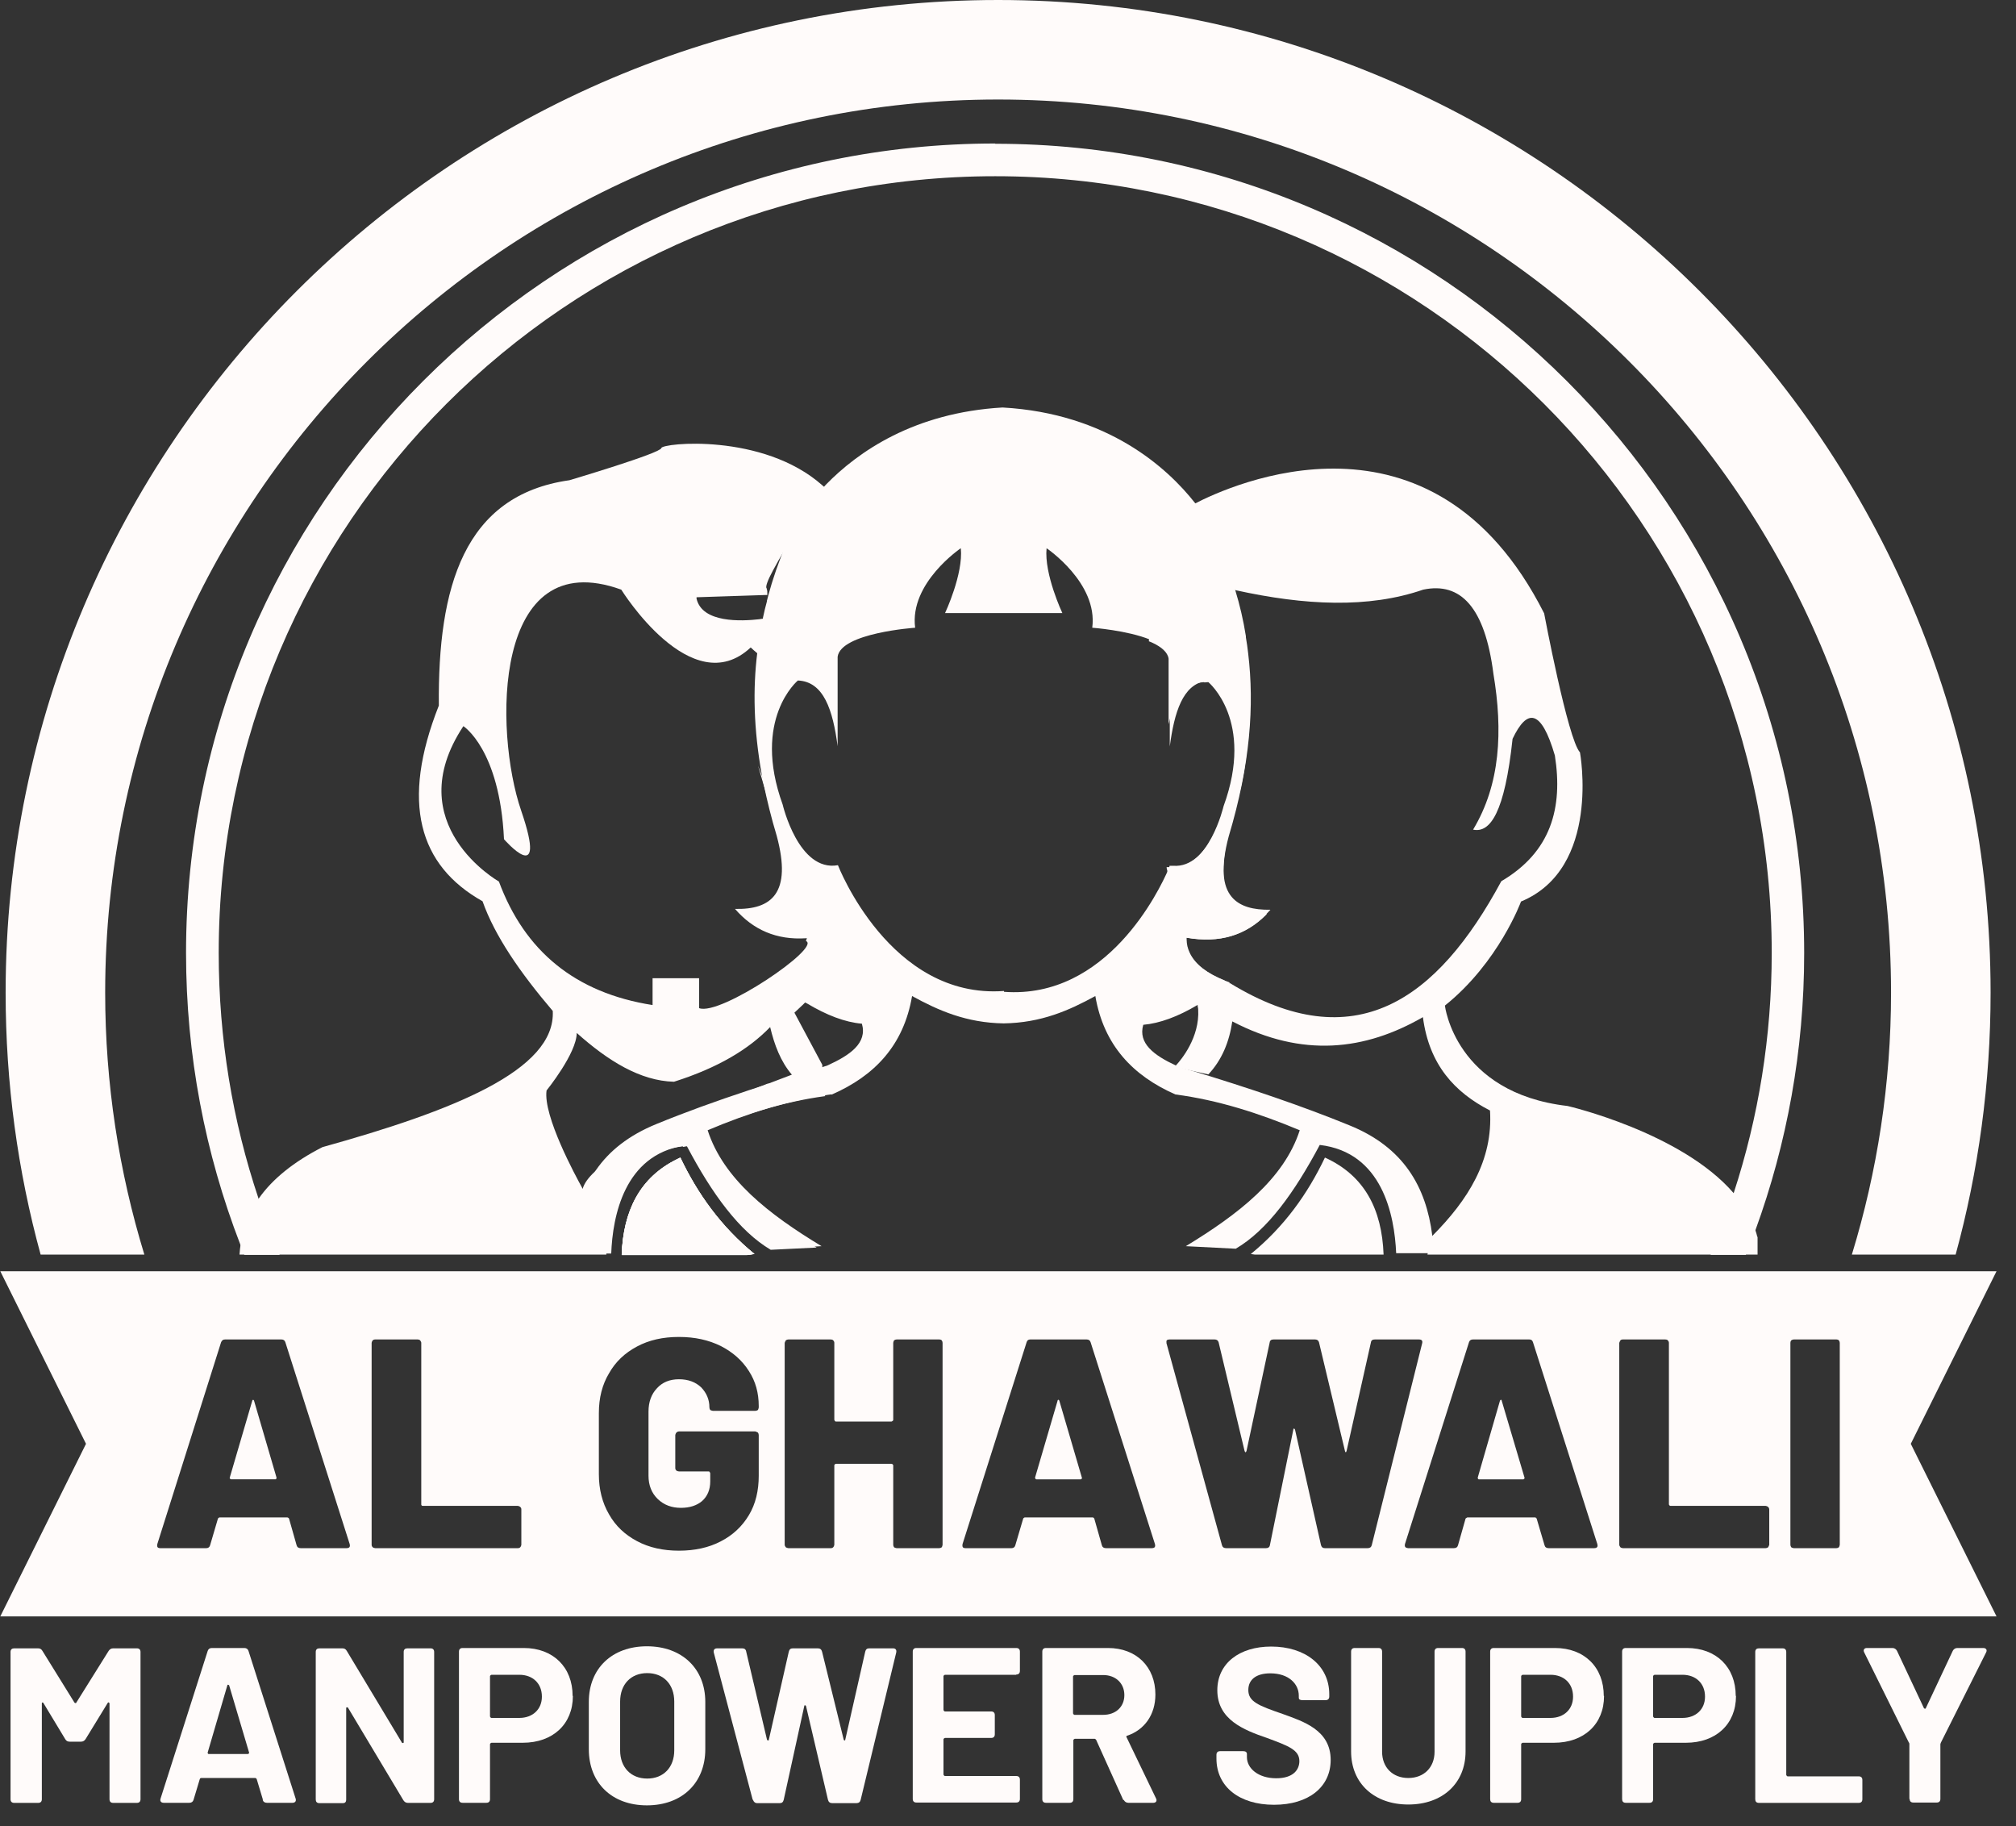 <svg width="53" height="48" viewBox="0 0 53 48" fill="none" xmlns="http://www.w3.org/2000/svg">
<rect x="0" y="0" width="53" height="48" fill="#333333" stroke="none"/>
<g clip-path="url(#clip0_45_86)">
<path d="M46.199 32.511C46.184 32.451 46.169 32.392 46.147 32.333C46.029 31.977 45.828 31.651 45.577 31.362C44.198 29.761 41.211 29.071 41.211 29.071C38.253 28.73 37.986 26.432 37.986 26.432C39.402 25.298 39.987 23.697 39.987 23.697C42.1 22.823 41.537 19.776 41.537 19.776C41.218 19.435 40.595 16.122 40.595 16.122C37.653 10.303 32.323 12.764 31.411 13.238C31.382 13.253 31.352 13.268 31.337 13.283C31.3 13.305 31.278 13.32 31.278 13.32C30.64 14.298 30.322 15.536 30.203 16.856C30.24 16.87 30.277 16.885 30.307 16.9C30.529 17.004 30.7 17.145 30.722 17.315V19.035C30.87 18.405 31.137 17.953 31.656 17.93C31.656 17.93 31.656 17.93 31.663 17.938C31.693 17.938 31.73 17.93 31.767 17.93C31.767 17.93 32.99 18.938 32.167 21.192C32.167 21.192 31.774 22.867 30.811 22.793C30.781 22.793 30.752 22.793 30.715 22.793C30.715 22.793 30.685 22.793 30.67 22.793C30.67 22.823 30.677 22.845 30.685 22.874C30.818 23.549 30.959 24.172 31.085 24.698C31.115 24.817 31.145 24.935 31.167 25.054C31.308 25.647 31.426 26.099 31.478 26.358C31.478 26.381 31.478 26.403 31.485 26.418C31.485 26.462 31.5 26.499 31.5 26.529C31.545 27.27 31.048 27.863 30.915 28.004C30.892 28.026 30.885 28.041 30.885 28.041L31.33 28.145L31.767 28.241C32.123 27.863 32.316 27.389 32.397 26.848C34.243 27.811 35.888 27.611 37.408 26.736C37.571 27.989 38.246 28.715 39.172 29.19C39.254 30.502 38.594 31.54 37.66 32.481L37.638 32.503L37.578 32.748L37.527 32.978H46.206C46.206 32.696 46.206 32.511 46.206 32.511M32.316 25.847C32.271 25.817 32.227 25.795 32.182 25.765C31.745 25.587 31.426 25.358 31.278 25.046C31.226 24.935 31.196 24.824 31.196 24.691C31.196 24.676 31.196 24.661 31.196 24.646C32.078 24.802 32.76 24.579 33.294 24.038C33.294 24.038 33.301 24.031 33.309 24.023C33.264 24.023 33.227 24.031 33.19 24.038C32.76 24.068 32.449 23.927 32.286 23.586C32.101 23.193 32.115 22.519 32.39 21.488C32.864 20.176 32.909 18.724 32.716 17.182C32.694 17.041 32.679 16.9 32.657 16.759C32.657 16.752 32.657 16.737 32.657 16.73C32.597 16.322 32.516 15.914 32.427 15.499C32.449 15.499 32.471 15.507 32.486 15.514C34.302 15.914 35.977 15.996 37.415 15.499C38.401 15.291 39.039 15.966 39.261 17.708C39.513 19.213 39.446 20.614 38.727 21.807C39.18 21.903 39.558 21.355 39.765 19.42C40.143 18.627 40.514 18.62 40.877 19.858C41.092 21.229 40.781 22.393 39.469 23.163C37.786 26.284 35.614 27.848 32.331 25.839" fill="#FFFBFA"/>
<path d="M19.98 19.235C20.017 18.723 20.062 18.056 20.099 17.426L19.98 19.235ZM21.618 28.07V28.041V27.989L20.885 26.618L21.107 26.41L21.151 26.366L22.048 25.521L21.255 23.616L20.032 20.391L19.928 20.124L20.084 20.658L20.714 22.845V23.986L21.277 24.468L21.203 24.69L21.188 24.735C21.604 24.898 18.935 26.714 18.379 26.499V25.713H17.156V26.418C15.118 26.099 13.791 24.994 13.116 23.171C13.116 23.171 10.47 21.674 12.182 19.087C12.182 19.087 13.139 19.694 13.25 22.059C13.25 22.059 14.421 23.408 13.702 21.31C12.983 19.22 12.946 14.276 16.333 15.499C16.333 15.499 18.179 18.479 19.736 17.018L19.817 17.093L19.921 17.182L20.121 17.367C20.143 16.959 20.166 16.566 20.173 16.248C20.173 16.248 20.136 16.248 20.069 16.262C20.04 16.262 20.002 16.27 19.958 16.277C19.498 16.329 18.461 16.381 18.312 15.736V15.699L20.114 15.64H20.173C20.173 15.566 20.173 15.514 20.158 15.484C20.158 15.469 20.158 15.462 20.151 15.462C20.121 15.417 20.188 15.239 20.321 14.995C20.41 14.832 20.514 14.639 20.64 14.439C21.048 13.764 21.567 12.979 21.663 12.831C21.67 12.816 21.678 12.808 21.678 12.808C21.655 12.793 21.641 12.771 21.618 12.756C20.054 11.37 17.401 11.645 17.386 11.778C17.371 11.911 14.969 12.623 14.969 12.623C12.19 13.016 11.508 15.44 11.537 18.546C10.529 21.095 11.011 22.748 12.686 23.69C13.005 24.594 13.672 25.565 14.532 26.573C14.614 28.137 11.886 29.204 8.476 30.153C7.72 30.539 7.164 30.991 6.808 31.495C6.549 31.866 6.393 32.266 6.327 32.696C6.312 32.785 6.304 32.881 6.297 32.977H15.94C15.977 31.969 16.296 30.324 17.949 30.131C17.949 30.131 17.949 30.139 17.957 30.146C17.994 30.146 18.023 30.131 18.06 30.131C18.713 31.369 19.432 32.362 20.262 32.851L21.47 32.792C20.084 31.954 18.891 31.028 18.468 29.746C19.513 29.301 20.588 28.96 21.692 28.812L21.626 28.07H21.618ZM20.195 28.478C20.04 28.537 19.862 28.611 19.662 28.686C18.394 29.197 16.43 30.064 15.644 30.791C15.466 30.954 15.355 31.11 15.318 31.25C15.318 31.25 15.31 31.235 15.296 31.206C15.14 30.924 14.273 29.331 14.369 28.663C14.369 28.663 15.162 27.685 15.162 27.151C15.985 27.885 16.83 28.411 17.719 28.434C18.868 28.07 19.684 27.581 20.247 26.996C20.358 27.463 20.521 27.9 20.818 28.248C20.818 28.248 20.581 28.337 20.195 28.485M17.801 30.487C16.823 30.969 16.393 31.843 16.348 32.992H19.624C19.624 32.992 19.699 32.985 19.736 32.977C18.868 32.266 18.261 31.421 17.808 30.487M20.166 15.684V15.847V16.262C20.166 16.099 20.166 15.959 20.166 15.84C20.166 15.788 20.166 15.736 20.166 15.692" fill="#FFFBFA"/>
<path d="M19.835 32.962C19.835 32.962 19.768 32.969 19.731 32.977H16.344C16.388 31.828 16.818 30.953 17.797 30.471C17.826 30.456 17.856 30.442 17.886 30.427C18.338 31.376 18.953 32.243 19.835 32.962Z" fill="#FFFBFA"/>
<path d="M19.835 32.962C19.835 32.962 19.768 32.969 19.731 32.977H16.344C16.388 31.828 16.818 30.953 17.797 30.471C17.826 30.456 17.856 30.442 17.886 30.427C18.338 31.376 18.953 32.243 19.835 32.962Z" fill="#FFFBFA"/>
<path d="M37.684 32.748C37.684 32.66 37.669 32.563 37.654 32.474C37.491 31.199 36.905 30.154 35.467 29.576C34.252 29.079 32.858 28.605 31.316 28.138C31.205 28.108 31.094 28.071 30.983 28.042C30.953 28.027 30.931 28.02 30.909 28.005C30.338 27.738 29.915 27.426 30.056 26.937C30.486 26.9 30.968 26.722 31.479 26.418C31.509 26.396 31.546 26.374 31.576 26.359C31.813 26.218 32.05 26.048 32.302 25.848C32.31 25.848 32.324 25.833 32.332 25.825C32.28 25.803 32.228 25.788 32.169 25.766C31.731 25.588 31.413 25.358 31.265 25.047C31.213 24.943 31.183 24.825 31.183 24.691C31.183 24.676 31.183 24.662 31.183 24.647C32.065 24.802 32.747 24.58 33.281 24.039C33.281 24.039 33.288 24.032 33.295 24.024C33.333 23.987 33.362 23.95 33.399 23.913C32.955 23.92 32.599 23.831 32.384 23.579C32.139 23.29 32.087 22.794 32.302 21.986C32.873 20.088 32.977 18.532 32.814 17.175C32.799 17.027 32.777 16.893 32.754 16.753C32.754 16.745 32.754 16.73 32.754 16.723C32.688 16.3 32.591 15.893 32.473 15.507C32.317 14.974 32.124 14.462 31.909 13.965C31.909 13.965 31.768 13.676 31.45 13.261C31.442 13.246 31.427 13.232 31.413 13.217C30.694 12.305 29.13 10.867 26.357 10.711C24.03 10.845 22.555 11.875 21.71 12.742C21.688 12.765 21.665 12.794 21.643 12.817C21.058 13.439 20.805 13.958 20.805 13.958C20.739 14.114 20.672 14.269 20.613 14.425C20.539 14.61 20.472 14.796 20.405 14.981C20.353 15.144 20.294 15.307 20.25 15.47C20.235 15.522 20.22 15.574 20.205 15.626C20.19 15.685 20.175 15.737 20.161 15.796C20.161 15.796 20.161 15.804 20.161 15.811C20.123 15.952 20.087 16.093 20.057 16.241C20.057 16.241 20.057 16.248 20.057 16.256C19.997 16.515 19.953 16.79 19.916 17.064C19.916 17.093 19.916 17.123 19.909 17.153C19.79 18.109 19.812 19.162 20.027 20.362C20.042 20.451 20.057 20.533 20.079 20.622C20.168 21.052 20.279 21.504 20.42 21.971C20.828 23.483 20.279 23.913 19.323 23.891C19.797 24.439 20.413 24.713 21.191 24.662C21.228 24.662 21.265 24.662 21.302 24.654C21.376 24.654 21.45 24.632 21.532 24.625C21.532 25.18 21.087 25.551 20.383 25.803C20.642 26.011 20.902 26.189 21.146 26.337C21.169 26.352 21.191 26.366 21.213 26.374C21.732 26.685 22.214 26.87 22.659 26.908C22.807 27.419 22.347 27.738 21.739 28.012C21.702 28.02 21.673 28.034 21.643 28.042C21.191 28.175 20.754 28.316 20.331 28.449C20.116 28.516 19.901 28.59 19.686 28.657C18.811 28.946 17.996 29.242 17.255 29.546C16.529 29.843 16.017 30.251 15.669 30.755C15.58 30.888 15.498 31.029 15.431 31.17C15.18 31.696 15.061 32.296 15.031 32.949H16.069C16.106 31.963 16.417 30.362 17.974 30.117C18.011 30.117 18.041 30.102 18.078 30.102C18.737 31.34 19.449 32.333 20.279 32.823C20.279 32.823 20.279 32.823 20.287 32.823L21.599 32.756C20.212 31.918 19.019 30.992 18.604 29.709C19.649 29.265 20.724 28.924 21.828 28.768C21.843 28.768 21.858 28.768 21.873 28.768C22.985 28.279 23.756 27.486 23.978 26.181C24.667 26.559 25.401 26.885 26.387 26.9C27.373 26.885 28.107 26.559 28.796 26.181C29.018 27.478 29.789 28.279 30.901 28.768C32.028 28.916 33.11 29.265 34.17 29.709C33.755 30.992 32.554 31.918 31.175 32.756L32.487 32.823C33.325 32.333 34.037 31.333 34.696 30.095C36.342 30.288 36.661 31.941 36.705 32.941H37.743C37.743 32.86 37.736 32.786 37.728 32.712M26.395 26.048C23.392 26.27 22.029 22.742 22.029 22.742C20.991 22.927 20.576 21.148 20.576 21.148C19.76 18.895 20.976 17.887 20.976 17.887C21.658 17.916 21.895 18.665 22.021 19.614V17.264C22.103 16.634 24.059 16.5 24.059 16.5C23.904 15.322 25.26 14.41 25.26 14.41C25.327 15.092 24.845 16.115 24.845 16.115H27.929C27.929 16.115 27.447 15.092 27.514 14.41C27.514 14.41 28.87 15.322 28.715 16.5C28.715 16.5 29.634 16.567 30.234 16.812C30.271 16.827 30.308 16.841 30.338 16.856C30.56 16.96 30.731 17.101 30.753 17.271V19.621C30.872 18.724 31.094 17.998 31.694 17.901C31.724 17.901 31.761 17.894 31.798 17.894C31.798 17.894 33.021 18.902 32.198 21.155C32.198 21.155 31.805 22.831 30.842 22.757C30.827 22.757 30.82 22.757 30.805 22.757C30.783 22.757 30.768 22.757 30.746 22.757C30.746 22.757 30.746 22.757 30.746 22.771C30.746 22.771 30.731 22.808 30.716 22.853C30.479 23.401 29.107 26.27 26.395 26.07" fill="#FFFBFA"/>
<path d="M19.835 32.962C19.835 32.962 19.768 32.969 19.731 32.977H16.344C16.388 31.828 16.818 30.953 17.797 30.471C17.826 30.456 17.856 30.442 17.886 30.427C18.338 31.376 18.953 32.243 19.835 32.962Z" fill="#FFFBFA"/>
<path d="M36.374 32.977H32.987C32.987 32.977 32.92 32.969 32.883 32.962C33.765 32.243 34.38 31.376 34.832 30.427C35.877 30.901 36.33 31.791 36.374 32.977Z" fill="#FFFBFA"/>
<path d="M26.24 -0C11.853 -0 0.148 11.704 0.148 26.091C0.148 28.478 0.467 30.783 1.068 32.977H3.795C3.128 30.798 2.765 28.485 2.765 26.091C2.765 13.149 13.298 2.616 26.24 2.616C39.182 2.616 49.715 13.149 49.715 26.091C49.715 28.485 49.352 30.798 48.685 32.977H51.413C52.013 30.783 52.332 28.471 52.332 26.091C52.332 11.704 40.628 -0 26.24 -0Z" fill="#FFFBFA"/>
<path d="M7.27 38.84C7.27 38.84 7.27 38.884 7.241 38.884H6.07C6.07 38.884 6.033 38.869 6.04 38.84L6.633 36.816C6.633 36.816 6.64 36.794 6.655 36.794C6.663 36.794 6.67 36.801 6.678 36.816L7.27 38.84Z" fill="#FFFBFA"/>
<path d="M28.442 38.84L27.849 36.817C27.849 36.817 27.834 36.787 27.827 36.795C27.812 36.795 27.804 36.802 27.804 36.817L27.211 38.84C27.211 38.84 27.219 38.885 27.248 38.885H28.412C28.412 38.885 28.457 38.87 28.442 38.84ZM28.442 38.84L27.849 36.817C27.849 36.817 27.834 36.787 27.827 36.795C27.812 36.795 27.804 36.802 27.804 36.817L27.211 38.84C27.211 38.84 27.219 38.885 27.248 38.885H28.412C28.412 38.885 28.457 38.87 28.442 38.84ZM28.442 38.84L27.849 36.817C27.849 36.817 27.834 36.787 27.827 36.795C27.812 36.795 27.804 36.802 27.804 36.817L27.211 38.84C27.211 38.84 27.219 38.885 27.248 38.885H28.412C28.412 38.885 28.457 38.87 28.442 38.84ZM39.479 36.817C39.479 36.817 39.479 36.787 39.457 36.795C39.449 36.795 39.442 36.802 39.434 36.817L38.849 38.84C38.849 38.84 38.849 38.885 38.879 38.885H40.05C40.05 38.885 40.087 38.87 40.079 38.84L39.479 36.817ZM39.479 36.817C39.479 36.817 39.479 36.787 39.457 36.795C39.449 36.795 39.442 36.802 39.434 36.817L38.849 38.84C38.849 38.84 38.849 38.885 38.879 38.885H40.05C40.05 38.885 40.087 38.87 40.079 38.84L39.479 36.817ZM28.442 38.84L27.849 36.817C27.849 36.817 27.834 36.787 27.827 36.795C27.812 36.795 27.804 36.802 27.804 36.817L27.211 38.84C27.211 38.84 27.219 38.885 27.248 38.885H28.412C28.412 38.885 28.457 38.87 28.442 38.84ZM52.488 33.415H0.008L2.261 37.951L0.008 42.487H52.488L50.234 37.951L52.488 33.415ZM9.11 40.694H7.909C7.85 40.694 7.813 40.671 7.798 40.619L7.598 39.915C7.598 39.915 7.576 39.886 7.554 39.886H5.767C5.767 39.886 5.738 39.9 5.73 39.915L5.523 40.619C5.508 40.671 5.471 40.694 5.419 40.694H4.218C4.181 40.694 4.159 40.686 4.144 40.671C4.129 40.649 4.129 40.619 4.137 40.582L5.812 35.282C5.834 35.231 5.864 35.208 5.916 35.208H7.398C7.45 35.208 7.487 35.231 7.502 35.282L9.192 40.582C9.192 40.582 9.199 40.612 9.199 40.627C9.199 40.671 9.17 40.694 9.11 40.694ZM13.706 40.605C13.706 40.605 13.699 40.649 13.676 40.671C13.662 40.686 13.639 40.694 13.61 40.694H9.866C9.866 40.694 9.814 40.686 9.8 40.671C9.777 40.649 9.77 40.627 9.77 40.605V35.297C9.77 35.297 9.777 35.253 9.8 35.231C9.814 35.216 9.837 35.208 9.866 35.208H10.978C10.978 35.208 11.023 35.208 11.045 35.231C11.06 35.253 11.075 35.275 11.075 35.297V39.545C11.075 39.545 11.075 39.582 11.112 39.582H13.61C13.61 39.582 13.662 39.589 13.676 39.611C13.699 39.626 13.706 39.648 13.706 39.678V40.605ZM19.947 36.995C19.947 36.995 19.94 37.039 19.925 37.062C19.903 37.076 19.881 37.084 19.858 37.084H18.739C18.739 37.084 18.695 37.076 18.672 37.062C18.657 37.039 18.65 37.017 18.65 36.995C18.65 36.787 18.576 36.617 18.435 36.468C18.287 36.328 18.094 36.254 17.849 36.254C17.605 36.254 17.412 36.335 17.271 36.491C17.123 36.646 17.049 36.854 17.049 37.106V38.789C17.049 39.041 17.131 39.248 17.294 39.404C17.457 39.559 17.657 39.634 17.901 39.634C18.131 39.634 18.317 39.574 18.457 39.456C18.598 39.33 18.672 39.159 18.672 38.937V38.722C18.672 38.722 18.657 38.677 18.635 38.677H17.849C17.849 38.677 17.798 38.67 17.783 38.655C17.761 38.633 17.753 38.611 17.753 38.588V37.721C17.753 37.721 17.761 37.677 17.783 37.654C17.798 37.64 17.82 37.625 17.849 37.625H19.858C19.858 37.625 19.903 37.64 19.925 37.654C19.94 37.677 19.947 37.699 19.947 37.721V38.789C19.947 39.181 19.866 39.53 19.688 39.826C19.51 40.123 19.265 40.353 18.947 40.516C18.635 40.679 18.265 40.76 17.849 40.76C17.434 40.76 17.064 40.679 16.745 40.508C16.426 40.338 16.182 40.108 16.011 39.804C15.833 39.5 15.744 39.144 15.744 38.752V37.143C15.744 36.743 15.833 36.394 16.011 36.098C16.182 35.794 16.426 35.564 16.745 35.394C17.064 35.223 17.427 35.142 17.849 35.142C18.272 35.142 18.628 35.223 18.947 35.379C19.265 35.542 19.51 35.757 19.688 36.038C19.866 36.313 19.947 36.617 19.947 36.958V36.995ZM24.78 40.605C24.78 40.605 24.773 40.649 24.758 40.671C24.736 40.686 24.713 40.694 24.691 40.694H23.572C23.572 40.694 23.527 40.686 23.505 40.671C23.49 40.649 23.483 40.627 23.483 40.605V38.514C23.483 38.514 23.468 38.477 23.439 38.477H21.971C21.971 38.477 21.934 38.492 21.934 38.514V40.605C21.934 40.605 21.926 40.649 21.904 40.671C21.889 40.686 21.867 40.694 21.837 40.694H20.726C20.726 40.694 20.681 40.686 20.659 40.671C20.644 40.649 20.629 40.627 20.629 40.605V35.297C20.629 35.297 20.644 35.253 20.659 35.231C20.681 35.216 20.703 35.208 20.726 35.208H21.837C21.837 35.208 21.889 35.208 21.904 35.231C21.926 35.253 21.934 35.275 21.934 35.297V37.321C21.934 37.321 21.949 37.365 21.971 37.365H23.439C23.439 37.365 23.483 37.35 23.483 37.321V35.297C23.483 35.297 23.49 35.253 23.505 35.231C23.527 35.216 23.55 35.208 23.572 35.208H24.691C24.691 35.208 24.736 35.208 24.758 35.231C24.773 35.253 24.78 35.275 24.78 35.297V40.605ZM30.28 40.694H29.079C29.02 40.694 28.983 40.671 28.968 40.619L28.768 39.915C28.768 39.915 28.746 39.886 28.731 39.886H26.937C26.937 39.886 26.907 39.9 26.9 39.915L26.692 40.619C26.678 40.671 26.641 40.694 26.589 40.694H25.388C25.351 40.694 25.329 40.686 25.314 40.671C25.299 40.649 25.299 40.619 25.306 40.582L26.989 35.282C27.004 35.231 27.034 35.208 27.085 35.208H28.568C28.62 35.208 28.657 35.231 28.672 35.282L30.362 40.582C30.362 40.582 30.369 40.612 30.369 40.627C30.369 40.671 30.34 40.694 30.28 40.694ZM35.951 40.694H34.831C34.772 40.694 34.742 40.664 34.728 40.612L34.046 37.58C34.046 37.58 34.031 37.551 34.023 37.551C34.009 37.551 34.001 37.558 34.001 37.58L33.386 40.612C33.379 40.664 33.342 40.694 33.282 40.694H32.237C32.178 40.694 32.141 40.671 32.126 40.619L30.666 35.305V35.275C30.658 35.231 30.688 35.208 30.747 35.208H31.933C31.985 35.208 32.022 35.231 32.037 35.282L32.719 38.136C32.719 38.136 32.734 38.173 32.741 38.173C32.756 38.173 32.763 38.158 32.771 38.136L33.379 35.29C33.386 35.231 33.423 35.208 33.482 35.208H34.572C34.624 35.208 34.661 35.231 34.676 35.282L35.358 38.136C35.358 38.136 35.365 38.173 35.38 38.173C35.387 38.173 35.395 38.158 35.402 38.136L36.04 35.29C36.047 35.231 36.084 35.208 36.143 35.208H37.3C37.374 35.208 37.404 35.238 37.389 35.305L36.062 40.619C36.047 40.671 36.01 40.694 35.951 40.694ZM41.91 40.694H40.717C40.658 40.694 40.62 40.671 40.606 40.619L40.398 39.915C40.398 39.915 40.376 39.886 40.361 39.886H38.575C38.575 39.886 38.545 39.9 38.53 39.915L38.33 40.619C38.315 40.671 38.278 40.694 38.219 40.694H37.018C37.018 40.694 36.966 40.686 36.951 40.671C36.929 40.649 36.929 40.619 36.937 40.582L38.619 35.282C38.634 35.231 38.671 35.208 38.723 35.208H40.205C40.257 35.208 40.287 35.231 40.302 35.282L41.992 40.582C41.992 40.582 41.999 40.612 41.999 40.627C41.999 40.671 41.969 40.694 41.91 40.694ZM46.513 40.605C46.513 40.605 46.499 40.649 46.484 40.671C46.462 40.686 46.439 40.694 46.417 40.694H42.666C42.666 40.694 42.614 40.686 42.6 40.671C42.585 40.649 42.57 40.627 42.57 40.605V35.297C42.57 35.297 42.585 35.253 42.6 35.231C42.614 35.216 42.637 35.208 42.666 35.208H43.778C43.778 35.208 43.83 35.208 43.845 35.231C43.867 35.253 43.875 35.275 43.875 35.297V39.545C43.875 39.545 43.889 39.582 43.912 39.582H46.417C46.417 39.582 46.462 39.589 46.484 39.611C46.499 39.626 46.513 39.648 46.513 39.678V40.605ZM48.367 40.605C48.367 40.605 48.359 40.649 48.344 40.671C48.322 40.686 48.3 40.694 48.278 40.694H47.158C47.158 40.694 47.114 40.686 47.092 40.671C47.077 40.649 47.069 40.627 47.069 40.605V35.297C47.069 35.297 47.069 35.253 47.092 35.231C47.114 35.216 47.136 35.208 47.158 35.208H48.278C48.278 35.208 48.322 35.208 48.344 35.231C48.359 35.253 48.367 35.275 48.367 35.297V40.605ZM39.457 36.795C39.457 36.795 39.442 36.802 39.434 36.817L38.849 38.84C38.849 38.84 38.849 38.885 38.879 38.885H40.05C40.05 38.885 40.087 38.87 40.079 38.84L39.479 36.817C39.479 36.817 39.479 36.787 39.457 36.795ZM27.849 36.817C27.849 36.817 27.834 36.787 27.827 36.795C27.812 36.795 27.804 36.802 27.804 36.817L27.211 38.84C27.211 38.84 27.219 38.885 27.248 38.885H28.412C28.412 38.885 28.457 38.87 28.442 38.84L27.849 36.817ZM28.442 38.84L27.849 36.817C27.849 36.817 27.834 36.787 27.827 36.795C27.812 36.795 27.804 36.802 27.804 36.817L27.211 38.84C27.211 38.84 27.219 38.885 27.248 38.885H28.412C28.412 38.885 28.457 38.87 28.442 38.84ZM39.479 36.817C39.479 36.817 39.479 36.787 39.457 36.795C39.449 36.795 39.442 36.802 39.434 36.817L38.849 38.84C38.849 38.84 38.849 38.885 38.879 38.885H40.05C40.05 38.885 40.087 38.87 40.079 38.84L39.479 36.817ZM39.479 36.817C39.479 36.817 39.479 36.787 39.457 36.795C39.449 36.795 39.442 36.802 39.434 36.817L38.849 38.84C38.849 38.84 38.849 38.885 38.879 38.885H40.05C40.05 38.885 40.087 38.87 40.079 38.84L39.479 36.817ZM28.442 38.84L27.849 36.817C27.849 36.817 27.834 36.787 27.827 36.795C27.812 36.795 27.804 36.802 27.804 36.817L27.211 38.84C27.211 38.84 27.219 38.885 27.248 38.885H28.412C28.412 38.885 28.457 38.87 28.442 38.84ZM28.442 38.84L27.849 36.817C27.849 36.817 27.834 36.787 27.827 36.795C27.812 36.795 27.804 36.802 27.804 36.817L27.211 38.84C27.211 38.84 27.219 38.885 27.248 38.885H28.412C28.412 38.885 28.457 38.87 28.442 38.84ZM28.442 38.84L27.849 36.817C27.849 36.817 27.834 36.787 27.827 36.795C27.812 36.795 27.804 36.802 27.804 36.817L27.211 38.84C27.211 38.84 27.219 38.885 27.248 38.885H28.412C28.412 38.885 28.457 38.87 28.442 38.84Z" fill="#FFFBFA"/>
<path d="M26.164 3.772C14.438 3.772 4.891 13.312 4.891 25.046C4.891 27.744 5.395 30.323 6.314 32.703C6.351 32.799 6.388 32.888 6.425 32.984H7.352C7.144 32.502 6.959 32.006 6.796 31.502C6.114 29.471 5.75 27.299 5.75 25.046C5.75 13.786 14.905 4.632 26.164 4.632C37.424 4.632 46.578 13.786 46.578 25.046C46.578 27.247 46.23 29.367 45.578 31.361C45.4 31.91 45.192 32.451 44.97 32.984H45.896C45.985 32.769 46.067 32.554 46.148 32.34C46.978 30.064 47.431 27.61 47.431 25.053C47.431 13.327 37.891 3.779 26.164 3.779" fill="#FFFBFA"/>
<path d="M0.277 47.292V43.423C0.277 43.356 0.314 43.327 0.374 43.327H0.996C1.048 43.327 1.085 43.342 1.115 43.393L1.96 44.757C1.96 44.757 1.997 44.779 2.004 44.757L2.857 43.393C2.887 43.349 2.924 43.327 2.975 43.327H3.598C3.665 43.327 3.694 43.364 3.694 43.423V47.292C3.694 47.359 3.657 47.389 3.598 47.389H2.975C2.909 47.389 2.879 47.352 2.879 47.292V44.772C2.879 44.772 2.857 44.728 2.835 44.757L2.249 45.714C2.219 45.758 2.182 45.78 2.13 45.78H1.834C1.782 45.78 1.745 45.765 1.715 45.714L1.137 44.757C1.137 44.757 1.1 44.735 1.1 44.772V47.292C1.1 47.359 1.063 47.389 1.004 47.389H0.374C0.307 47.389 0.277 47.352 0.277 47.292Z" fill="#FFFBFA"/>
<path d="M6.912 47.306L6.749 46.765C6.749 46.765 6.734 46.735 6.712 46.735H5.289C5.289 46.735 5.259 46.735 5.252 46.765L5.089 47.306C5.074 47.358 5.037 47.387 4.977 47.387H4.303C4.236 47.387 4.199 47.343 4.221 47.276L5.459 43.399C5.474 43.348 5.511 43.318 5.57 43.318H6.423C6.482 43.318 6.519 43.348 6.534 43.399L7.772 47.276C7.794 47.343 7.757 47.387 7.69 47.387H7.016C6.956 47.387 6.919 47.358 6.905 47.306H6.912ZM5.489 46.105H6.519C6.519 46.105 6.556 46.09 6.549 46.068L6.023 44.296C6.023 44.296 5.985 44.267 5.978 44.296L5.459 46.068C5.459 46.068 5.459 46.105 5.489 46.105Z" fill="#FFFBFA"/>
<path d="M8.301 47.292V43.423C8.301 43.356 8.338 43.327 8.397 43.327H8.998C9.049 43.327 9.087 43.342 9.116 43.393L10.569 45.81C10.569 45.81 10.613 45.832 10.613 45.795V43.423C10.613 43.356 10.65 43.327 10.71 43.327H11.318C11.384 43.327 11.414 43.364 11.414 43.423V47.292C11.414 47.359 11.377 47.389 11.318 47.389H10.725C10.673 47.389 10.636 47.367 10.606 47.322L9.146 44.883C9.146 44.883 9.101 44.861 9.101 44.898V47.3C9.101 47.367 9.072 47.396 9.012 47.396H8.397C8.33 47.396 8.301 47.359 8.301 47.3V47.292Z" fill="#FFFBFA"/>
<path d="M15.061 44.578C15.061 45.319 14.535 45.809 13.742 45.809H12.919C12.919 45.809 12.882 45.823 12.882 45.846V47.291C12.882 47.358 12.845 47.387 12.785 47.387H12.163C12.096 47.387 12.066 47.35 12.066 47.291V43.414C12.066 43.348 12.104 43.318 12.163 43.318H13.771C14.542 43.318 15.054 43.822 15.054 44.578H15.061ZM14.246 44.593C14.246 44.252 14.008 44.022 13.653 44.022H12.919C12.919 44.022 12.882 44.037 12.882 44.059V45.119C12.882 45.119 12.897 45.156 12.919 45.156H13.653C14.008 45.156 14.246 44.926 14.246 44.6V44.593Z" fill="#FFFBFA"/>
<path d="M15.48 45.979V44.734C15.48 43.859 16.088 43.273 17.007 43.273C17.927 43.273 18.542 43.859 18.542 44.734V45.979C18.542 46.861 17.934 47.454 17.007 47.454C16.081 47.454 15.48 46.861 15.48 45.979ZM17.726 46.009V44.726C17.726 44.274 17.445 43.978 17.015 43.978C16.585 43.978 16.303 44.274 16.303 44.726V46.009C16.303 46.453 16.585 46.75 17.015 46.75C17.445 46.75 17.726 46.453 17.726 46.009Z" fill="#FFFBFA"/>
<path d="M19.788 47.307L18.765 43.438C18.751 43.371 18.78 43.327 18.854 43.327H19.514C19.573 43.327 19.61 43.356 19.618 43.416L20.166 45.736C20.166 45.736 20.211 45.765 20.211 45.736L20.737 43.416C20.752 43.356 20.782 43.327 20.841 43.327H21.501C21.56 43.327 21.597 43.356 21.612 43.416L22.183 45.736C22.183 45.736 22.22 45.765 22.22 45.736L22.746 43.416C22.761 43.356 22.79 43.327 22.85 43.327H23.48C23.547 43.327 23.576 43.371 23.561 43.438L22.627 47.307C22.613 47.367 22.575 47.396 22.516 47.396H21.879C21.819 47.396 21.782 47.367 21.767 47.307L21.189 44.839C21.189 44.839 21.152 44.802 21.145 44.839L20.604 47.307C20.589 47.367 20.559 47.396 20.5 47.396H19.907C19.848 47.396 19.811 47.359 19.796 47.307H19.788Z" fill="#FFFBFA"/>
<path d="M26.716 44.022H24.841C24.841 44.022 24.804 44.037 24.804 44.059V44.949C24.804 44.949 24.819 44.986 24.841 44.986H26.057C26.123 44.986 26.153 45.023 26.153 45.082V45.586C26.153 45.653 26.116 45.682 26.057 45.682H24.841C24.841 45.682 24.804 45.697 24.804 45.719V46.646C24.804 46.646 24.819 46.683 24.841 46.683H26.716C26.783 46.683 26.813 46.72 26.813 46.779V47.284C26.813 47.35 26.776 47.38 26.716 47.38H24.092C24.026 47.38 23.996 47.343 23.996 47.284V43.414C23.996 43.348 24.033 43.318 24.092 43.318H26.716C26.783 43.318 26.813 43.355 26.813 43.414V43.918C26.813 43.985 26.776 44.015 26.716 44.015V44.022Z" fill="#FFFBFA"/>
<path d="M29.53 47.313L28.818 45.734C28.818 45.734 28.796 45.705 28.781 45.705H28.255C28.255 45.705 28.218 45.719 28.218 45.742V47.291C28.218 47.358 28.181 47.387 28.121 47.387H27.499C27.432 47.387 27.402 47.35 27.402 47.291V43.414C27.402 43.348 27.439 43.318 27.499 43.318H29.129C29.878 43.318 30.375 43.815 30.375 44.541C30.375 45.067 30.093 45.468 29.634 45.623C29.611 45.623 29.604 45.653 29.619 45.668L30.39 47.269C30.427 47.335 30.39 47.387 30.323 47.387H29.663C29.611 47.387 29.567 47.358 29.545 47.313H29.53ZM28.21 44.059V45.038C28.21 45.038 28.225 45.075 28.247 45.075H29.003C29.33 45.075 29.559 44.867 29.559 44.556C29.559 44.245 29.33 44.029 29.003 44.029H28.247C28.247 44.029 28.21 44.044 28.21 44.066V44.059Z" fill="#FFFBFA"/>
<path d="M31.98 46.223V46.127C31.98 46.06 32.017 46.03 32.077 46.03H32.685C32.751 46.03 32.781 46.06 32.781 46.104V46.186C32.781 46.482 33.078 46.742 33.552 46.742C33.997 46.742 34.16 46.52 34.16 46.29C34.16 45.993 33.863 45.889 33.307 45.682C32.699 45.474 32.003 45.2 32.003 44.429C32.003 43.718 32.588 43.28 33.419 43.28C34.315 43.28 34.946 43.777 34.946 44.533V44.592C34.946 44.659 34.908 44.689 34.849 44.689H34.241C34.175 44.689 34.145 44.666 34.145 44.629V44.57C34.145 44.266 33.885 43.984 33.396 43.984C33.026 43.984 32.818 44.148 32.818 44.422C32.818 44.726 33.078 44.83 33.722 45.052C34.249 45.245 34.983 45.467 34.983 46.26C34.983 46.972 34.404 47.439 33.493 47.439C32.581 47.439 31.98 46.964 31.98 46.223Z" fill="#FFFBFA"/>
<path d="M35.52 46.038V43.414C35.52 43.348 35.557 43.318 35.616 43.318H36.239C36.305 43.318 36.335 43.355 36.335 43.414V46.046C36.335 46.453 36.609 46.735 37.024 46.735C37.439 46.735 37.714 46.453 37.714 46.046V43.414C37.714 43.348 37.751 43.318 37.81 43.318H38.433C38.499 43.318 38.529 43.355 38.529 43.414V46.038C38.529 46.876 37.921 47.432 37.024 47.432C36.127 47.432 35.52 46.876 35.52 46.038Z" fill="#FFFBFA"/>
<path d="M42.17 44.578C42.17 45.319 41.644 45.809 40.851 45.809H40.028C40.028 45.809 39.991 45.823 39.991 45.846V47.291C39.991 47.358 39.954 47.387 39.895 47.387H39.272C39.205 47.387 39.176 47.35 39.176 47.291V43.414C39.176 43.348 39.213 43.318 39.272 43.318H40.881C41.651 43.318 42.163 43.822 42.163 44.578H42.17ZM41.355 44.593C41.355 44.252 41.118 44.022 40.762 44.022H40.028C40.028 44.022 39.991 44.037 39.991 44.059V45.119C39.991 45.119 40.006 45.156 40.028 45.156H40.762C41.118 45.156 41.355 44.926 41.355 44.6V44.593Z" fill="#FFFBFA"/>
<path d="M45.639 44.578C45.639 45.319 45.113 45.809 44.32 45.809H43.497C43.497 45.809 43.46 45.823 43.46 45.846V47.291C43.46 47.358 43.423 47.387 43.364 47.387H42.741C42.674 47.387 42.645 47.35 42.645 47.291V43.414C42.645 43.348 42.682 43.318 42.741 43.318H44.349C45.12 43.318 45.632 43.822 45.632 44.578H45.639ZM44.824 44.593C44.824 44.252 44.587 44.022 44.231 44.022H43.497C43.497 44.022 43.46 44.037 43.46 44.059V45.119C43.46 45.119 43.475 45.156 43.497 45.156H44.231C44.587 45.156 44.824 44.926 44.824 44.6V44.593Z" fill="#FFFBFA"/>
<path d="M46.145 47.292V43.423C46.145 43.356 46.182 43.327 46.241 43.327H46.864C46.93 43.327 46.96 43.364 46.96 43.423V46.655C46.96 46.655 46.975 46.692 46.997 46.692H48.865C48.932 46.692 48.961 46.729 48.961 46.788V47.292C48.961 47.359 48.924 47.389 48.865 47.389H46.241C46.174 47.389 46.145 47.352 46.145 47.292Z" fill="#FFFBFA"/>
<path d="M50.197 47.284V45.846C50.197 45.846 50.197 45.809 50.182 45.801L49.011 43.437C48.974 43.37 49.011 43.318 49.078 43.318H49.752C49.804 43.318 49.848 43.348 49.871 43.392L50.582 44.904C50.582 44.904 50.619 44.926 50.627 44.904L51.338 43.392C51.361 43.348 51.405 43.318 51.457 43.318H52.139C52.213 43.318 52.25 43.37 52.213 43.437L51.027 45.801C51.027 45.801 51.012 45.838 51.012 45.846V47.284C51.012 47.35 50.975 47.38 50.916 47.38H50.3C50.234 47.38 50.204 47.343 50.204 47.284H50.197Z" fill="#FFFBFA"/>
</g>
<defs>
<clipPath id="clip0_45_86">
<rect width="52.48" height="48" fill="white"/>
</clipPath>
</defs>
</svg>
